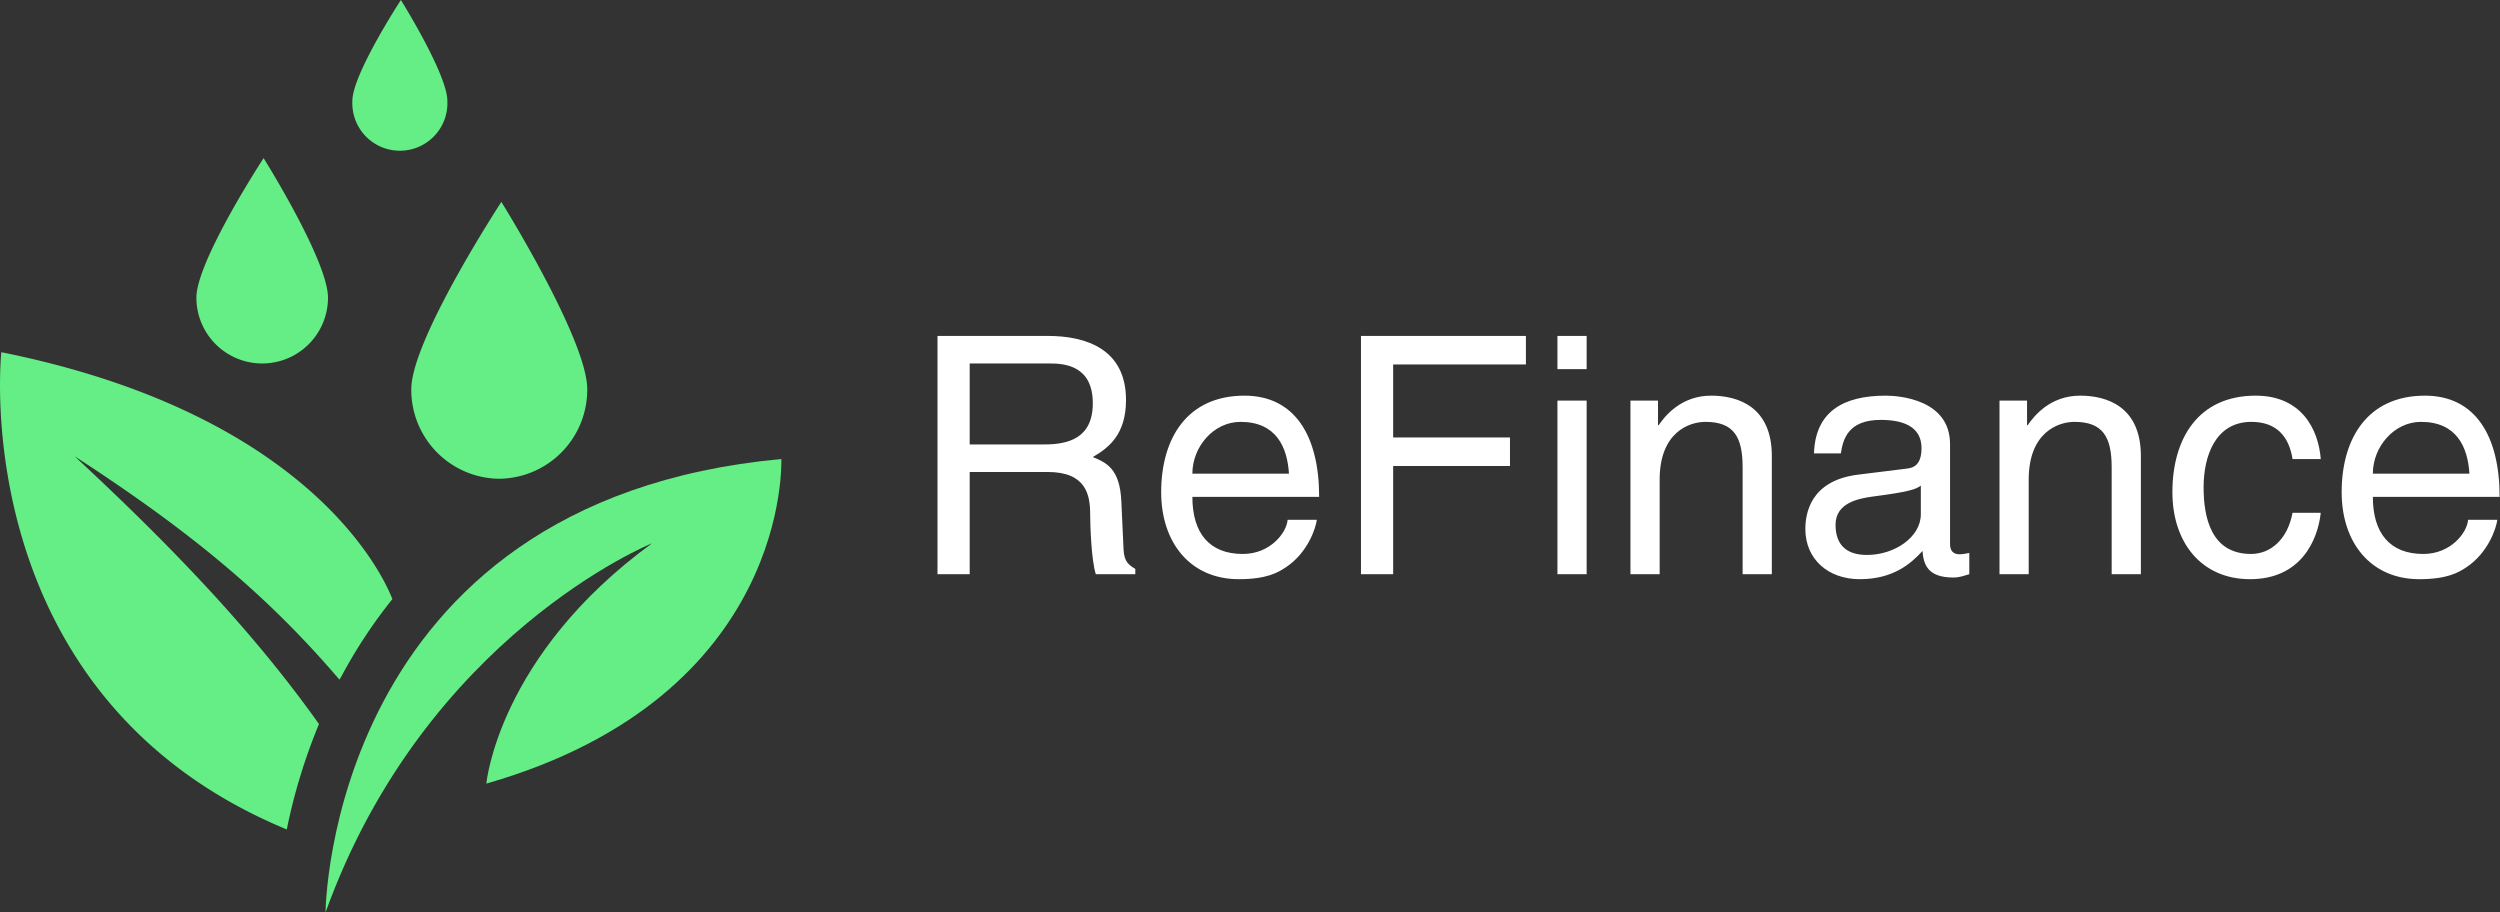 <svg xmlns:xlink="http://www.w3.org/1999/xlink" xmlns="http://www.w3.org/2000/svg" viewBox="0 0 320 116.777" preserveAspectRatio="xMidYMid meet" class="css-ata32y" id="cahdgahg" width="320"  height="116.777" ><rect x="0" y="0" width="320" height="116.777" fill="#333333" stroke="none"/><defs id="SvgjsDefs1001"></defs><g id="SvgjsG1007" featurekey="QMusi1-0" transform="matrix(1.374,0,0,1.374,-18.692,-10.304)" fill="#64EE85"><title xmlns="http://www.w3.org/2000/svg">cleaning</title><path xmlns="http://www.w3.org/2000/svg" d="M74.35,58.11C60,68.57,58.91,80.5,58.91,80.5c28.45-8.17,27.48-30.24,27.48-30.24C44.16,54.18,43.93,92.5,43.93,92.5,53.24,66.65,74.35,58.11,74.35,58.11Z" fill="#64EE85"></path><path xmlns="http://www.w3.org/2000/svg" d="M45.24,70.83s0-.11.09-.17a46.23,46.23,0,0,1,4.83-7.35c-.93-2.38-7.85-17.25-36.43-23,0,0-3.5,32,26.59,44.46a53.39,53.39,0,0,1,3-9.82C37.71,67.06,30.66,59.38,20.55,50,31.34,57,38.48,62.92,45.24,70.83Z" fill="#64EE85"></path><path xmlns="http://www.w3.org/2000/svg" d="M44.16,35.23c0-3.44-6-13-6-13s-6.26,9.58-6.26,13a6.13,6.13,0,1,0,12.26,0Z" fill="#64EE85"></path><path xmlns="http://www.w3.org/2000/svg" d="M55.28,16.9c0-2.48-4.33-9.4-4.33-9.4s-4.52,6.92-4.52,9.4a4.43,4.43,0,1,0,8.85,0Z" fill="#64EE85"></path><path xmlns="http://www.w3.org/2000/svg" d="M60.09,52.1a8.29,8.29,0,0,0,8.22-8.35c0-4.61-8-17.44-8-17.44s-8.39,12.83-8.39,17.44A8.28,8.28,0,0,0,60.09,52.1Z" fill="#64EE85"></path></g><g id="SvgjsG1008" featurekey="UyNsn2-0" transform="matrix(2.124,0,0,2.124,116.261,31.018)" fill="#FFFFFF"><path d="M3.7 13.84 l0 6.16 l-1.94 0 l0 -14.36 l6.64 0 c2.36 0 4.72 0.82 4.72 3.86 c0 2.12 -1.08 2.9 -2 3.44 c0.82 0.34 1.64 0.7 1.72 2.7 l0.12 2.6 c0.02 0.8 0.12 1.1 0.72 1.44 l0 0.32 l-2.38 0 c-0.28 -0.88 -0.34 -3.06 -0.34 -3.6 c0 -1.18 -0.24 -2.56 -2.56 -2.56 l-4.7 0 z M3.7 7.3 l0 4.88 l4.5 0 c1.42 0 2.92 -0.36 2.92 -2.48 c0 -2.22 -1.62 -2.4 -2.58 -2.4 l-4.84 0 z M22.86 16.72 l1.76 0 c-0.06 0.5 -0.54 1.98 -1.86 2.86 c-0.48 0.32 -1.16 0.72 -2.84 0.72 c-2.94 0 -4.68 -2.22 -4.68 -5.24 c0 -3.24 1.56 -5.82 5.02 -5.82 c3.02 0 4.5 2.4 4.5 6.1 l-7.64 0 c0 2.18 1.02 3.44 3.04 3.44 c1.66 0 2.64 -1.28 2.7 -2.06 z M17.12 13.94 l5.82 0 c-0.1 -1.62 -0.78 -3.12 -2.92 -3.12 c-1.62 0 -2.9 1.5 -2.9 3.12 z M29.22 13.48 l0 6.52 l-1.94 0 l0 -14.36 l9.94 0 l0 1.72 l-8 0 l0 4.4 l7.04 0 l0 1.72 l-7.04 0 z M40.88 9.54 l0 10.46 l-1.76 0 l0 -10.46 l1.76 0 z M40.88 7.64 l-1.76 0 l0 -2 l1.76 0 l0 2 z M52.04 12.88 l0 7.12 l-1.76 0 l0 -6.44 c0 -1.82 -0.52 -2.74 -2.24 -2.74 c-1 0 -2.76 0.64 -2.76 3.48 l0 5.7 l-1.76 0 l0 -10.46 l1.66 0 l0 1.48 l0.04 0 c0.38 -0.56 1.36 -1.78 3.16 -1.78 c1.62 0 3.66 0.66 3.66 3.64 z M56.2 12.72 l-1.62 0 c0.08 -2.5 1.74 -3.48 4.32 -3.48 c0.84 0 3.88 0.24 3.88 2.92 l0 6.02 c0 0.44 0.22 0.62 0.58 0.62 c0.16 0 0.38 -0.04 0.58 -0.08 l0 1.28 c-0.3 0.08 -0.56 0.2 -0.96 0.2 c-1.56 0 -1.8 -0.8 -1.86 -1.6 c-0.68 0.74 -1.74 1.7 -3.78 1.7 c-1.92 0 -3.28 -1.22 -3.28 -3.02 c0 -0.88 0.26 -2.92 3.18 -3.28 l2.9 -0.36 c0.42 -0.04 0.92 -0.2 0.92 -1.24 c0 -1.1 -0.8 -1.7 -2.46 -1.7 c-2 0 -2.28 1.22 -2.4 2.02 z M61.02 16.38 l0 -1.72 c-0.28 0.22 -0.72 0.38 -2.9 0.66 c-0.86 0.12 -2.24 0.38 -2.24 1.7 c0 1.14 0.58 1.82 1.9 1.82 c1.64 0 3.24 -1.06 3.24 -2.46 z M74.28 12.88 l0 7.12 l-1.76 0 l0 -6.44 c0 -1.82 -0.52 -2.74 -2.24 -2.74 c-1 0 -2.76 0.64 -2.76 3.48 l0 5.7 l-1.76 0 l0 -10.46 l1.66 0 l0 1.48 l0.04 0 c0.38 -0.56 1.36 -1.78 3.16 -1.78 c1.62 0 3.66 0.66 3.66 3.64 z M85.12 13.06 l-1.7 0 c-0.22 -1.4 -1 -2.24 -2.48 -2.24 c-2.18 0 -2.88 2.08 -2.88 3.94 c0 1.8 0.44 4.02 2.86 4.02 c1.18 0 2.2 -0.88 2.5 -2.48 l1.7 0 c-0.18 1.66 -1.2 4 -4.26 4 c-2.94 0 -4.68 -2.22 -4.68 -5.24 c0 -3.24 1.56 -5.82 5.02 -5.82 c2.74 0 3.78 2 3.92 3.82 z M94 16.72 l1.76 0 c-0.06 0.5 -0.54 1.98 -1.86 2.86 c-0.48 0.32 -1.16 0.72 -2.84 0.72 c-2.94 0 -4.68 -2.22 -4.68 -5.24 c0 -3.24 1.56 -5.82 5.02 -5.82 c3.02 0 4.5 2.4 4.5 6.1 l-7.64 0 c0 2.18 1.02 3.44 3.04 3.44 c1.66 0 2.64 -1.28 2.7 -2.06 z M88.26 13.94 l5.82 0 c-0.1 -1.62 -0.78 -3.12 -2.92 -3.12 c-1.62 0 -2.9 1.5 -2.9 3.12 z" fill="#FFFFFF"></path></g></svg>